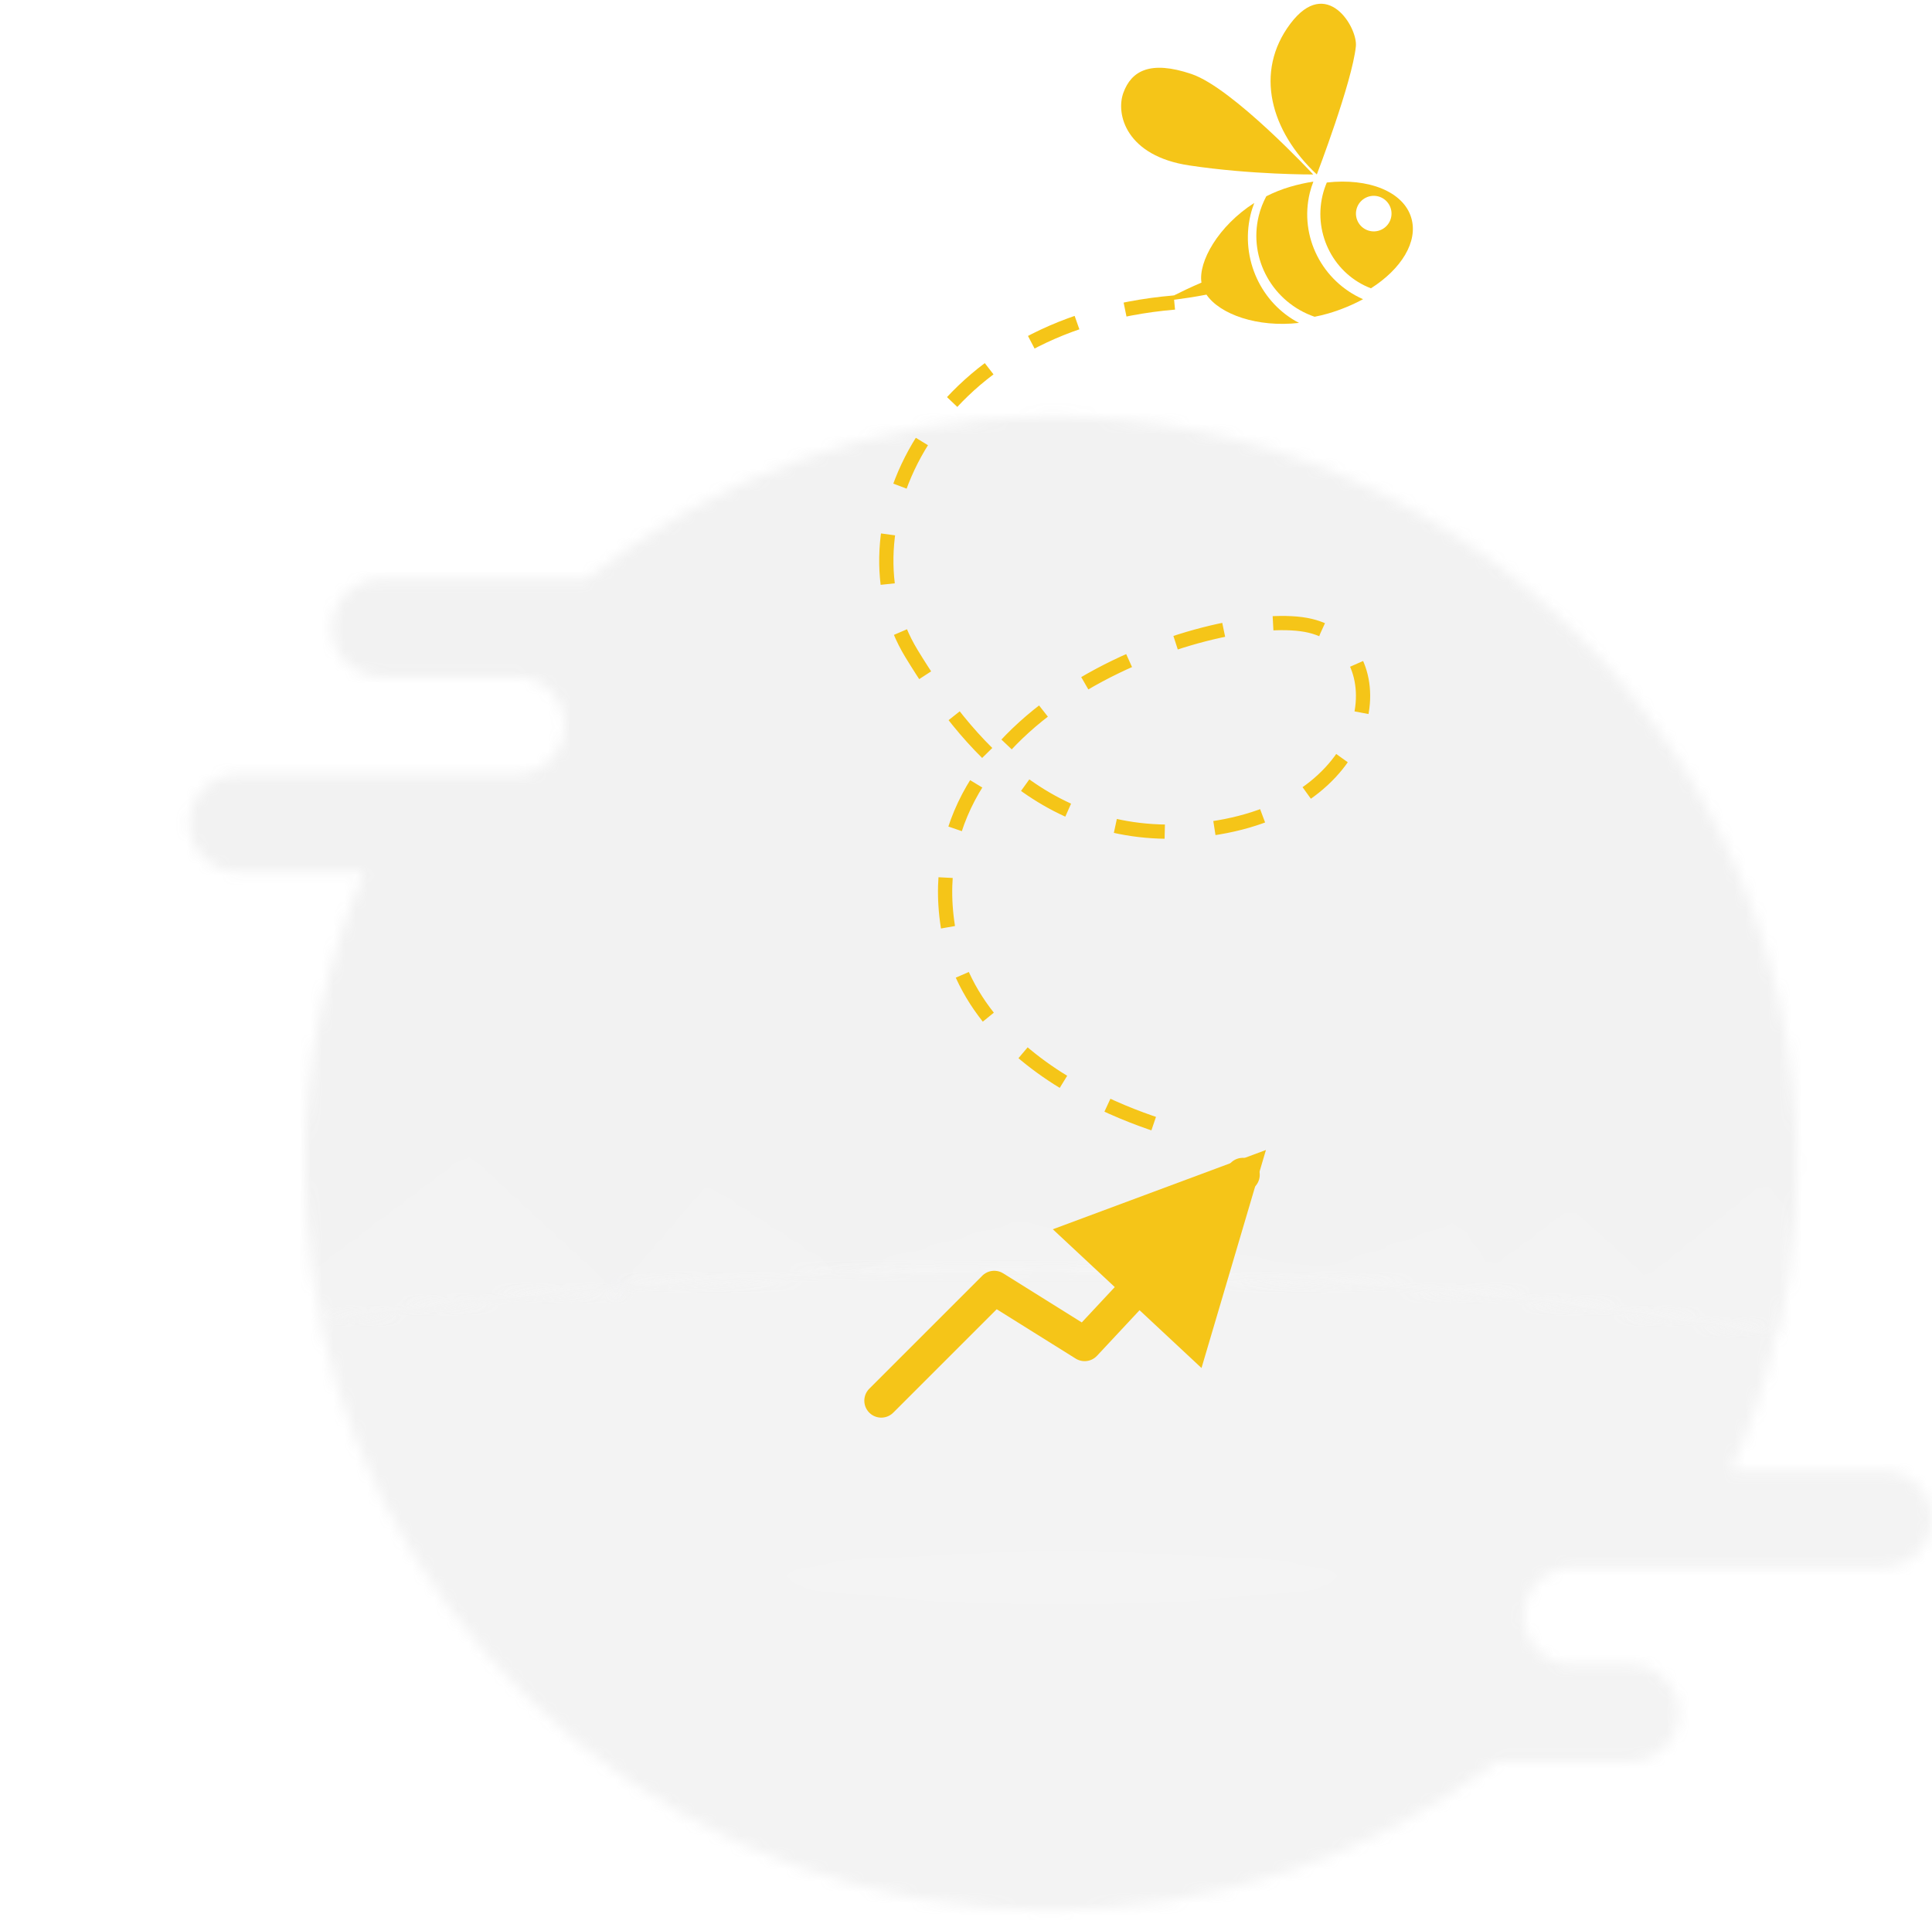 <svg xmlns="http://www.w3.org/2000/svg" width="171" height="170" viewBox="0 0 171 170" fill="none">
  <mask id="mask0_614_810" style="mask-type:luminance" maskUnits="userSpaceOnUse" x="16" y="36" width="144" height="83">
    <path fill-rule="evenodd" clip-rule="evenodd" d="M51.902 51.264H33.668C31.299 51.264 29.361 53.208 29.361 55.584C29.361 57.961 31.299 59.906 33.668 59.906H42.947H45.667C48.036 59.906 49.974 61.85 49.974 64.227C49.974 65.415 49.488 66.498 48.708 67.278C47.93 68.062 46.85 68.549 45.667 68.549H39.865H36.662H21.034C18.664 68.549 16.727 70.494 16.727 72.87C16.727 75.246 18.664 77.191 21.034 77.191H32.222C28.844 85.155 26.974 93.917 26.974 103.119C26.974 106.458 27.221 109.739 27.694 112.946C27.892 114.285 28.131 115.613 28.41 116.927C36.536 115.68 45.156 114.677 54.155 113.945L54.832 114.565L55.47 113.842C66.281 112.998 77.629 112.548 89.333 112.548C114.2 112.548 137.469 114.576 157.365 118.102C158.132 114.767 158.649 111.335 158.894 107.827C159.005 106.271 159.06 104.701 159.06 103.119C159.06 66.523 129.493 36.859 93.017 36.859C77.471 36.859 63.183 42.248 51.902 51.264Z" fill="white"/>
  </mask>
  <g mask="url(#mask0_614_810)">
    <path fill-rule="evenodd" clip-rule="evenodd" d="M13.578 121.251H162.209V33.71H13.578V121.251Z" fill="#7C7C7C" fill-opacity="0.1"/>
  </g>
  <mask id="mask1_614_810" style="mask-type:luminance" maskUnits="userSpaceOnUse" x="0" y="68" width="13" height="10">
    <path fill-rule="evenodd" clip-rule="evenodd" d="M5.345 68.349C2.945 68.349 0.982 70.333 0.982 72.757C0.982 75.181 2.945 77.166 5.345 77.166H7.955C10.356 77.166 12.319 75.181 12.319 72.757C12.319 70.333 10.356 68.349 7.955 68.349H5.345Z" fill="white"/>
  </mask>
  <g mask="url(#mask1_614_810)">
    <path fill-rule="evenodd" clip-rule="evenodd" d="M-2.166 80.315H15.468V65.2H-2.166V80.315Z" fill="white" fill-opacity="0.1"/>
  </g>
  <mask id="mask2_614_810" style="mask-type:luminance" maskUnits="userSpaceOnUse" x="28" y="112" width="143" height="58">
    <path fill-rule="evenodd" clip-rule="evenodd" d="M55.374 113.929L54.736 114.648L54.059 114.032C45.063 114.759 36.445 115.755 28.32 116.995C34.65 146.773 61.165 169.116 92.912 169.116C107.777 169.116 121.493 164.215 132.532 155.948H144.282C146.65 155.948 148.588 154.015 148.588 151.654C148.588 150.475 148.102 149.398 147.322 148.622C146.543 147.843 145.464 147.36 144.282 147.36H139.172C136.803 147.36 134.865 145.427 134.865 143.066C134.865 141.886 135.351 140.81 136.131 140.034C136.909 139.255 137.989 138.772 139.172 138.772H166.677C169.045 138.772 170.982 136.84 170.982 134.477C170.982 133.298 170.497 132.221 169.717 131.446C168.936 130.667 167.861 130.183 166.677 130.183H153.19C154.912 126.356 156.279 122.337 157.245 118.163C137.354 114.66 114.09 112.644 89.229 112.644C77.528 112.644 66.182 113.09 55.374 113.929Z" fill="white"/>
  </mask>
  <g mask="url(#mask2_614_810)">
    <path fill-rule="evenodd" clip-rule="evenodd" d="M25.172 172.265H174.131V109.495H25.172V172.265Z" fill="#868686" fill-opacity="0.1"/>
  </g>
  <mask id="mask3_614_810" style="mask-type:luminance" maskUnits="userSpaceOnUse" x="55" y="104" width="104" height="15">
    <path fill-rule="evenodd" clip-rule="evenodd" d="M145.693 113.255L139.044 107.161L131.928 112.442L128.946 108.333L117.171 112.442L90.046 108.333L74.28 112.686C79.101 112.525 83.999 112.442 88.963 112.442C113.796 112.442 137.035 114.509 156.905 118.102C157.67 114.703 158.187 111.206 158.431 107.631L156.18 104.876L145.693 113.255ZM55.145 113.76C61.357 113.265 67.746 112.904 74.28 112.686L62.632 105.086L55.145 113.76Z" fill="white"/>
  </mask>
  <g mask="url(#mask3_614_810)">
    <path fill-rule="evenodd" clip-rule="evenodd" d="M51.996 121.251H161.58V101.728H51.996V121.251Z" fill="white" fill-opacity="0.1"/>
  </g>
  <mask id="mask4_614_810" style="mask-type:luminance" maskUnits="userSpaceOnUse" x="53" y="113" width="3" height="2">
    <path fill-rule="evenodd" clip-rule="evenodd" d="M53.885 113.785L54.533 114.324L55.144 113.694C54.724 113.722 54.302 113.752 53.885 113.785Z" fill="white"/>
  </mask>
  <g mask="url(#mask4_614_810)">
    <path fill-rule="evenodd" clip-rule="evenodd" d="M50.736 117.473H58.294V110.545H50.736V117.473Z" fill="#F1F2F7"/>
  </g>
  <mask id="mask5_614_810" style="mask-type:luminance" maskUnits="userSpaceOnUse" x="27" y="102" width="27" height="15">
    <path fill-rule="evenodd" clip-rule="evenodd" d="M27.434 112.854C27.631 114.196 27.87 115.527 28.148 116.842C36.272 115.593 44.889 114.589 53.885 113.856L41.358 102.357L27.434 112.854Z" fill="white"/>
  </mask>
  <g mask="url(#mask5_614_810)">
    <path fill-rule="evenodd" clip-rule="evenodd" d="M24.285 119.991H57.034V99.208H24.285V119.991Z" fill="white" fill-opacity="0.1"/>
  </g>
  <mask id="mask6_614_810" style="mask-type:luminance" maskUnits="userSpaceOnUse" x="69" y="137" width="50" height="5">
    <path fill-rule="evenodd" clip-rule="evenodd" d="M69.451 139.653C69.451 140.869 80.448 141.857 94.014 141.857C107.579 141.857 118.576 140.869 118.576 139.653C118.576 138.436 107.579 137.448 94.014 137.448C80.448 137.448 69.451 138.436 69.451 139.653Z" fill="white"/>
  </mask>
  <g mask="url(#mask6_614_810)">
    <path fill-rule="evenodd" clip-rule="evenodd" d="M66.303 145.006H121.725V134.299H66.303V145.006Z" fill="white" fill-opacity="0.1"/>
  </g>
  <mask id="mask7_614_810" style="mask-type:luminance" maskUnits="userSpaceOnUse" x="152" y="147" width="10" height="9">
    <path fill-rule="evenodd" clip-rule="evenodd" d="M152.762 151.481C152.762 153.906 154.746 155.89 157.17 155.89C159.595 155.89 161.579 153.906 161.579 151.481C161.579 149.057 159.595 147.073 157.17 147.073C154.746 147.073 152.762 149.057 152.762 151.481Z" fill="white"/>
  </mask>
  <g mask="url(#mask7_614_810)">
    <path fill-rule="evenodd" clip-rule="evenodd" d="M149.613 159.039H164.728V143.924H149.613V159.039Z" fill="white" fill-opacity="0.1"/>
  </g>

  <!-- === Replacement: Upward Trend Arrow (replaces the man) === -->
  <defs>
    <marker id="arrowhead" markerWidth="6" markerHeight="6" refX="5" refY="3" orient="auto">
      <path d="M0,0 L6,3 L0,6 z" fill="#f5c518"/>
    </marker>
  </defs>
  <!-- Trend line centered where the figure was -->
  <polyline points="78,124 88,114 96,119 110,104" fill="none" stroke="#f5c518" stroke-width="3" stroke-linecap="round" stroke-linejoin="round" marker-end="url(#arrowhead)"/>

  <!-- Keep the decorative dashed curve + leaf shapes exactly as in original -->
  <path d="M103.941 26.782C82.124 28.629 74.106 47.095 80.675 57.859C85.31 65.454 93.164 75.718 107.805 73.255C122.445 70.793 123.678 57.244 115.968 55.401C108.258 53.559 80.79 62.154 83.894 82.011C86.135 96.338 105.558 100.468 105.558 100.468" stroke="#f5c518" stroke-width="1.26" stroke-dasharray="4.41"/>
  <path fill-rule="evenodd" clip-rule="evenodd" d="M116.551 15.446C116.551 15.446 119.677 7.28 120.007 4.103C120.18 2.443 117.429 -2.178 114.21 2.097C110.991 6.372 112.459 11.613 116.551 15.446Z" fill="#f5c518"/>
  <path fill-rule="evenodd" clip-rule="evenodd" d="M105.457 6.552C101.795 5.314 100.137 6.28 99.431 8.207C98.724 10.135 99.711 13.805 105.234 14.641C110.759 15.478 116.235 15.446 116.235 15.446C116.235 15.446 109.12 7.791 105.457 6.552Z" fill="#f5c518"/>
  <path fill-rule="evenodd" clip-rule="evenodd" d="M115.931 17.064C116.014 16.723 116.124 16.395 116.246 16.076C115.57 16.183 114.882 16.332 114.19 16.536C113.439 16.755 112.738 17.044 112.079 17.374C111.792 17.915 111.561 18.492 111.41 19.113C110.482 22.932 112.673 26.781 116.354 28.042C116.753 27.963 117.153 27.871 117.554 27.754C118.675 27.426 119.709 26.991 120.644 26.487C117.049 24.91 114.98 20.974 115.931 17.064Z" fill="#f5c518"/>
  <path fill-rule="evenodd" clip-rule="evenodd" d="M110.675 19.056C110.763 18.679 110.883 18.318 111.015 17.965C107.83 20.006 106.047 23.172 106.341 25.018C104.306 25.893 103.01 26.63 103.01 26.63C103.01 26.63 104.545 26.513 106.783 26.083C107.981 27.834 111.303 29.007 114.976 28.586C111.648 26.865 109.77 22.95 110.675 19.056Z" fill="#f5c518"/>
  <path fill-rule="evenodd" clip-rule="evenodd" d="M121.222 20.441C120.378 20.238 119.855 19.391 120.058 18.542C120.26 17.699 121.113 17.177 121.956 17.379C122.804 17.583 123.321 18.434 123.12 19.277C122.916 20.125 122.07 20.644 121.222 20.441ZM124.917 19.307C124.238 16.955 121.117 15.741 117.435 16.157C117.281 16.521 117.15 16.906 117.056 17.304C116.236 20.794 118.13 24.305 121.342 25.523C124.023 23.818 125.528 21.403 124.917 19.307Z" fill="#f5c518"/>
</svg>